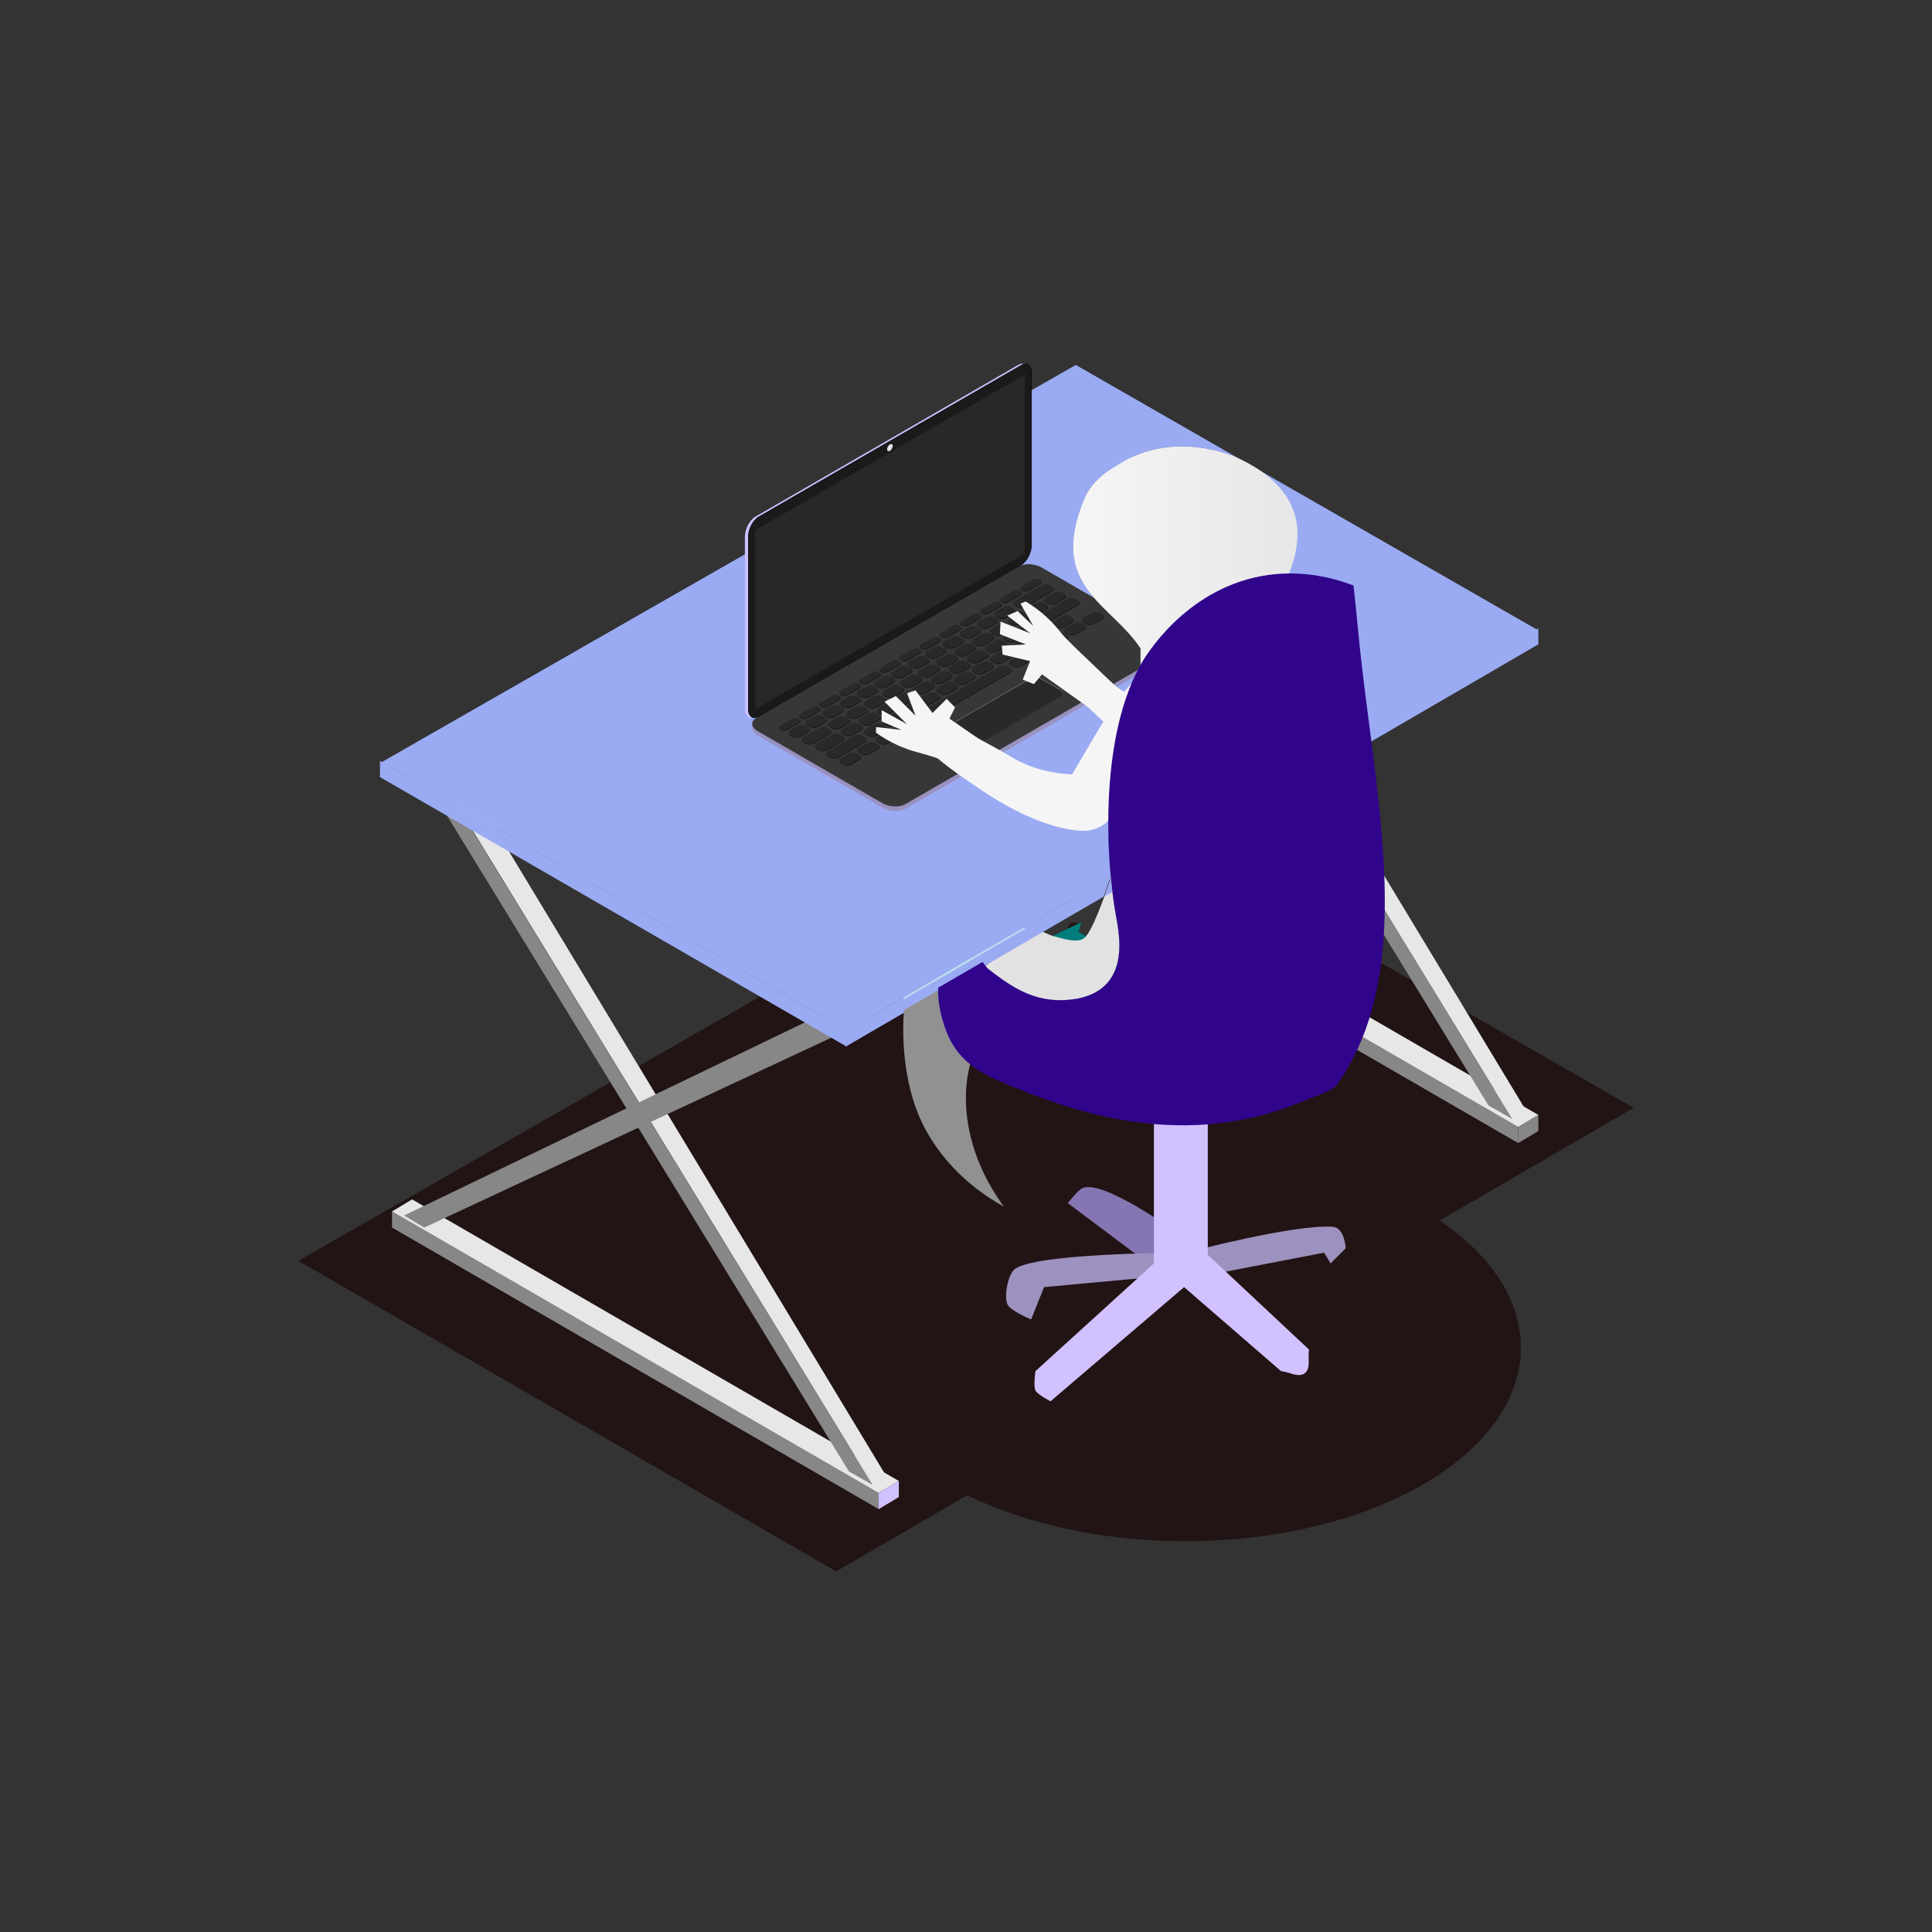 <?xml version="1.0" encoding="iso-8859-1"?>
<!-- Generator: Adobe Illustrator 22.0.0, SVG Export Plug-In . SVG Version: 6.00 Build 0)  -->
<svg version="1.1" id="Capa_1" xmlns="http://www.w3.org/2000/svg" xmlns:xlink="http://www.w3.org/1999/xlink" x="0px" y="0px"
	 viewBox="0 0 900 900" style="enable-background:new 0 0 900 900;" xml:space="preserve">
<rect x="0" y="0" width="900" height="900" fill="#333333" stroke="none"/>
<path style="opacity:0.61;fill:#170000;" d="M662.772,691.595c-57.947,33.463-150.283,35.073-212.213,4.947l-61.033,35.488
	L139,587.331l373.634-213.814L761,516.056l-90.349,52.528C723.555,604.342,720.999,657.988,662.772,691.595z"/>
<g id="soporte_5_">
	<g>
		<polygon style="fill:#878787;" points="480.537,393.842 480.537,401.337 707.253,532.495 707.253,525 		"/>
		<polygon style="fill:#E7E7E7;" points="489.905,388.221 480.537,393.842 707.253,525 716.621,519.379 		"/>
		<polygon style="fill:#878787;" points="707.253,532.495 716.621,526.874 716.621,519.379 707.253,525 		"/>
	</g>
	<polygon style="fill:#E7E7E7;" points="704.442,521.253 711,517.505 509.579,183.989 498.337,183.989 	"/>
	<polygon style="fill:#CEA5A5;" points="488.968,397.589 495.526,393.842 695.74,297.797 703.655,302.37 	"/>
	<polygon style="fill:#878787;" points="487.095,178.368 498.979,185.391 704.442,521.253 693.389,514.964 	"/>
	<polygon style="fill:#5D3990;" points="488.968,397.589 495.526,401.337 704.442,303.905 695.074,298.284 	"/>
</g>
<g id="soporte_4_">
	<g>
		<polygon style="fill:#878787;" points="182.621,564.347 182.621,571.842 409.337,703 409.337,695.505 		"/>
		<polygon style="fill:#E7E7E7;" points="191.989,558.726 182.621,564.347 409.337,695.505 418.705,689.884 		"/>
		<polygon style="fill:#D1C1FF;" points="409.337,703 418.705,697.379 418.705,689.884 409.337,695.505 		"/>
	</g>
	<polygon style="fill:#E7E7E7;" points="406.526,691.758 413.084,688.01 211.663,354.495 200.421,354.495 	"/>
	<polygon style="fill:#CEA5A5;" points="191.053,568.095 197.611,564.347 397.825,468.302 405.739,472.875 	"/>
	<polygon style="fill:#878787;" points="189.179,348.874 201.064,355.896 406.526,691.758 395.474,685.469 	"/>
	<polygon style="fill:#878787;" points="188.242,566.221 197.611,571.842 406.526,474.411 394.347,466.916 	"/>
</g>
<g>
	<path style="fill:#8575B2;" d="M537.546,590.557l-40.141-30.106c0,0,4.713-6.116,7.025-7.025
		c12.851-5.051,66.233,37.131,66.233,37.131H537.546z"/>
	<path style="fill:#9D91BF;" d="M552.599,583.532c0,0-72.255,0-80.283,8.028c-2.888,2.888-4.636,12.31-3.011,16.057
		c1.302,3.001,11.039,7.025,11.039,7.025l6.021-15.053l65.23-6.021L552.599,583.532z"/>
	<path style="fill:#9D91BF;" d="M626.861,581.525l-7.025,7.025l-3.011-5.018l-57.201,11.039l-7.025-11.039
		c0,0,50.436-13.409,68.24-12.042C626.483,571.922,626.861,581.525,626.861,581.525z"/>
	<path style="fill:#D1C1FF;" d="M537.546,512.281v76.269l-55.194,50.177c0,0-1.033,7.024,0,9.032
		c0.988,1.919,7.025,5.018,7.025,5.018l62.219-53.187l45.159,39.138c3.68,0.334,8.098,3.24,11.039,1.004
		c2.977-2.264,1.338-7.359,2.007-11.039l-47.166-44.156V506.26L537.546,512.281z"/>
</g>
<g>
	<path style="fill:#353535;" d="M527.29,400.878c-0.552,7.025-1.485,13.939-2.991,19.81c-2.198,8.55-5.61,14.923-10.838,16.328
		c-1.987,0.542-4.486,0.432-7.687-1.074c-1.044-0.492-2.158-1.124-3.352-1.937l1.365-3.924c-0.301,0.01-0.632-0.02-0.963-0.07
		c-2.047-0.291-4.446-1.284-5.519,2.619c-1.586,0.763-3.221,1.555-4.917,2.378c-0.682,0.331-1.355,0.662-2.017,0.983
		c-6.192-1.736-13.698-4.044-21.446-5.449c4.255-12.966,12.093-27.316,25.47-40.693c3.221-3.221,9.032-5.018,17.06,1.004
		c1.746,1.305,3.322,2.459,4.747,3.462C521.921,398.329,525.243,400.076,527.29,400.878z"/>
</g>
<g>
	<path style="fill:#0F0F0F;" d="M497.305,432.63c-0.331,1.164-0.532,2.78-0.572,4.988c-1.897-0.401-4.034-0.973-6.362-1.626
		c0.662-0.321,1.335-0.652,2.017-0.983C494.083,434.186,495.719,433.393,497.305,432.63z"/>
</g>
<path style="fill:#007D7D;" d="M579.695,488.196c-18.224,19.077-48.762,13.297-71.251,9.032
	c-24.025-4.546-62.751-17.923-62.219-33.117c0.221-6.443,14.872-13.849,44.146-28.119c0.662-0.321,1.335-0.652,2.017-0.983
	c1.696-0.823,3.332-1.616,4.917-2.378c1.927-0.923,3.763-1.796,5.519-2.619c0.331,0.05,0.662,0.08,0.963,0.07l-1.365,3.924
	c1.194,0.813,2.308,1.445,3.352,1.937c3.201,1.505,5.7,1.616,7.687,1.074c5.228-1.405,8.64-7.777,10.838-16.328
	c12.253-4.707,17.05-4.937,21.275-4.747c5.168,0.231,32.364,1.465,43.152,22.078C597.538,454.848,591.055,476.304,579.695,488.196z"
	/>
<path style="fill:#E2E2E2;" d="M515.82,457.93c-6.74,7.58-17.89,7.89-20.97,7.98c-15.55,0.44-26.26-8.33-34.6-14.59
	c-0.25-0.19-0.72-0.81-1.2-1.46L483,433c1.73,0.49,5.8,2.55,7.37,2.99c0.01,0,0.01,0,0.01,0c2.32,0.65,4.46,1.22,6.35,1.63
	c4.54,0.98,7.08,0.58,8.66-0.9c0.2-0.19,0.4-0.41,0.62-0.67c2.45-3.03,5.68-10.89,8.4-18.32c1.06-2.89,2.04-5.72,2.87-8.17
	c0.07-0.22,0.14-0.43,0.21-0.64c0.02,0.16,0.03,0.33,0.05,0.49c0.2,2.11,0.43,4.15,0.67,6.11c0.51,4.23,1.1,8.11,1.72,11.55
	c0.18,0.99,0.4,2.18,0.63,3.55v0.01C521.75,437.98,522.86,450.02,515.82,457.93z"/>
<path d="M534.034,305.282"/>
<g id="superficie_2_">
	<g>
		<polygon style="fill:#9AABF3;" points="394.35,480.03 394.35,487.53 177,361.99 177,354.49 177.87,354.99 		"/>
		<path style="fill:#9AABF3;" d="M516.93,409.56c-0.83,2.45-1.81,5.28-2.87,8.17l-28.99,16.85l-26.76,15.56l-20.61,11.98
			l-17.96,10.44L394,487.53v-6.5l26.55-15.44l18.28-10.62l14.21-8.26l24.41-14.2L516.93,409.56z"/>
		<path style="fill:#9AABF3;" d="M716.62,292.66v7.5l-77.77,45.22L601.65,367l-83.44,48.52l-3.8,2.21c1.06-2.89,2.04-5.72,2.87-8.17
			l-39.48,22.95l-24.41,14.2l-14.21,8.26l-18.28,10.62l-26.55,15.44v-1l26.74-15.55l18.45-10.73l12.91-7.5l24.16-14.04l40.84-23.75
			l0.24-0.14l9.02-5.25l0.48-0.27l2.17-1.27l1.78-1.03l69.37-40.33l37.44-21.77l77.8-45.24L716.62,292.66z"/>
		<path style="fill:#9AABF3;" d="M577.13,213.61c-0.52-0.25-0.98-0.45-1.37-0.63c-1.33-0.61-29.01-12.6-53.96,2.97
			c-3.14,1.95-12.66,6.5-16.91,16.95c-16.52,40.54,12.36,47.93,26.42,69.16l-0.01,7.69c-15.47,27.84-16.59,69.33-13.85,98.71
			l-40.84,23.75l-24.16,14.04l-12.91,7.5l-18.45,10.73l-26.74,15.55L177.87,354.99L501.15,170L577.13,213.61z"/>
		<path style="fill:#9AABF3;" d="M716.62,293.66l-78.55,45.67l-37.41,21.75l-69.52,40.42l-0.55,0.32l-1.47,0.85l-1.95,1.14
			l-9.63,5.6l-0.26,0.15l-39.48,22.95l-24.41,14.2l-14.21,8.26l-18.28,10.62l-26.55,15.44L177,355.49l0.87-0.5l216.48,125.04
			l26.74-15.55l18.45-10.73l12.91-7.5l24.16-14.04l40.84-23.75c-2.74-29.38-1.62-70.87,13.85-98.71l0.01-7.69
			c-14.06-21.23-42.94-28.62-26.42-69.16c4.25-10.45,13.77-15,16.91-16.95c24.95-15.57,52.63-3.58,53.96-2.97
			c0.39,0.18,0.85,0.38,1.37,0.63l10.66,6.11l127.96,73.44L716.62,293.66z"/>
	</g>
</g>
<g id="bottom_2_">
	<g>
		<line style="fill:none;" x1="350.54" y1="339.626" x2="350.515" y2="339.211"/>
		<path style="fill:#9991BF;" d="M545.868,302.631l-0.007,1.133l-0.741,0.988l-2.222,0.988v-1.077l-121.198,69.975
			c-2.694,1.553-7.44,1.358-10.548-0.437l-58.19-33.598c-0.659-0.38-1.193-0.802-1.6-1.247c-0.294-0.321-0.521-0.652-0.681-0.988
			c0.094-0.249,0.232-0.489,0.412-0.719c0.296-0.38,0.706-0.731,1.235-1.037l122.36-70.644c2.691-1.553,7.437-1.358,10.546,0.437
			l58.193,33.598c0.556,0.321,1.022,0.672,1.398,1.04c0.393,0.383,0.689,0.785,0.884,1.195
			C545.772,302.369,545.824,302.5,545.868,302.631z"/>
		<path style="fill:#9991BF;" d="M544.182,306.093l-122.358,70.644c-2.694,1.553-7.44,1.358-10.548-0.437l-58.19-33.598
			c-1.425-0.822-2.269-1.844-2.504-2.859c-0.017-0.072-0.032-0.143-0.042-0.217l-0.025-0.415l-0.114-1.81
			c0.032,0.323,0.123,0.647,0.279,0.968c0.16,0.336,0.388,0.667,0.681,0.988c0.407,0.444,0.941,0.867,1.6,1.247l58.19,33.598
			c3.109,1.795,7.854,1.99,10.548,0.437l121.198-69.975v1.077l2.222-0.988l0.741-0.988l0.007-1.133
			C546.278,303.907,545.735,305.196,544.182,306.093z"/>
		<path style="fill:none;" d="M350.582,339.843c-0.017-0.072-0.032-0.143-0.042-0.217"/>
		<path style="fill:#9991BF;" d="M351.787,338.085l-0.425,1.272c-0.294-0.321-0.521-0.652-0.681-0.988
			c-0.156-0.321-0.247-0.644-0.279-0.968c0-0.005-0.002-0.012-0.002-0.02l-0.007-0.146c-0.002-0.01-0.002-0.02-0.002-0.027
			l0.704,0.442L351.787,338.085z"/>
		<polygon style="fill:#9991BF;" points="545.876,301.174 545.876,301.379 545.861,303.764 545.861,304.258 545.12,304.752 
			542.898,305.74 542.898,300.801 544.824,301.043 545.868,301.174 		"/>
	</g>
	<path style="fill:#373737;" d="M545.876,301.312v0.067c-0.002,0.291-0.059,0.58-0.168,0.859c-0.254,0.659-0.802,1.267-1.649,1.756
		l-1.16,0.669l-121.198,69.975c-2.694,1.553-7.44,1.358-10.548-0.437l-58.19-33.598c-0.659-0.38-1.193-0.802-1.6-1.247
		c-0.294-0.321-0.521-0.652-0.681-0.988c-0.156-0.321-0.247-0.644-0.279-0.968c0-0.005-0.002-0.012-0.002-0.02l-0.007-0.146
		c-0.002-0.01-0.002-0.02-0.002-0.027c-0.022-1.01,0.575-1.978,1.815-2.694l122.36-70.644c2.691-1.553,7.437-1.358,10.546,0.437
		l58.193,33.598c1.62,0.936,2.486,2.123,2.565,3.269C545.873,301.221,545.876,301.268,545.876,301.312z"/>
	<path style="fill:#898888;" d="M460.312,343.796l33.96-19.607c1.305-0.753,1.139-2.081-0.367-2.951l-8.787-5.073
		c-1.506-0.87-3.806-0.965-5.111-0.212l-33.96,19.607c-1.305,0.753-1.139,2.081,0.367,2.951l8.787,5.073
		C456.708,344.454,459.008,344.549,460.312,343.796z"/>
	<path style="fill:#292929;" d="M460.312,344.043l33.96-19.607c1.305-0.753,1.139-2.081-0.367-2.951l-8.787-5.073
		c-1.506-0.87-3.806-0.965-5.111-0.212l-33.96,19.607c-1.305,0.753-1.139,2.081,0.367,2.951l8.787,5.073
		C456.708,344.701,459.008,344.796,460.312,344.043z"/>
	<g id="teclado_5_">
		<g>
			<path style="fill:#0E0E0E;" d="M372.333,336.799l-5.842,3.373c-0.74,0.427-2.046,0.373-2.901-0.12l0,0
				c-0.855-0.494-0.949-1.247-0.208-1.675l5.842-3.373c0.74-0.427,2.046-0.373,2.901,0.12l0,0
				C372.979,335.618,373.073,336.372,372.333,336.799z"/>
			<path style="fill:#0E0E0E;" d="M381.72,331.379l-5.842,3.373c-0.74,0.427-2.046,0.373-2.901-0.12l0,0
				c-0.855-0.494-0.949-1.247-0.208-1.675l5.842-3.373c0.74-0.427,2.046-0.373,2.901,0.12l0,0
				C382.367,330.198,382.461,330.952,381.72,331.379z"/>
			<path style="fill:#0E0E0E;" d="M391.108,325.959l-5.842,3.373c-0.74,0.427-2.046,0.373-2.901-0.12l0,0
				c-0.855-0.494-0.949-1.247-0.208-1.675l5.842-3.373c0.74-0.427,2.046-0.373,2.901,0.12l0,0
				C391.755,324.778,391.849,325.532,391.108,325.959z"/>
			<path style="fill:#0E0E0E;" d="M400.496,320.539l-5.842,3.373c-0.74,0.427-2.046,0.373-2.901-0.12l0,0
				c-0.855-0.494-0.949-1.247-0.208-1.675l5.842-3.373c0.74-0.427,2.046-0.373,2.901,0.12l0,0
				C401.143,319.358,401.236,320.111,400.496,320.539z"/>
			<path style="fill:#0E0E0E;" d="M409.884,315.119l-5.842,3.373c-0.74,0.427-2.046,0.373-2.901-0.12l0,0
				c-0.855-0.494-0.949-1.247-0.208-1.675l5.842-3.373c0.74-0.427,2.046-0.373,2.901,0.12l0,0
				C410.53,313.938,410.624,314.691,409.884,315.119z"/>
			<path style="fill:#0E0E0E;" d="M419.116,309.788l-5.842,3.373c-0.74,0.427-2.046,0.373-2.901-0.12l0,0
				c-0.855-0.494-0.949-1.247-0.208-1.675l5.842-3.373c0.74-0.427,2.046-0.373,2.901,0.12l0,0
				C419.763,308.607,419.857,309.361,419.116,309.788z"/>
			<path style="fill:#0E0E0E;" d="M428.504,304.368l-5.842,3.373c-0.74,0.427-2.046,0.373-2.901-0.12l0,0
				c-0.855-0.494-0.949-1.247-0.208-1.675l5.842-3.373c0.74-0.427,2.046-0.373,2.901,0.12l0,0
				C429.151,303.187,429.245,303.941,428.504,304.368z"/>
			<path style="fill:#0E0E0E;" d="M437.892,298.948l-5.842,3.373c-0.74,0.427-2.046,0.373-2.901-0.12l0,0
				c-0.855-0.494-0.949-1.247-0.208-1.675l5.842-3.373c0.74-0.427,2.046-0.373,2.901,0.12l0,0
				C438.539,297.767,438.632,298.521,437.892,298.948z"/>
			<path style="fill:#0E0E0E;" d="M447.28,293.528l-5.842,3.373c-0.74,0.428-2.046,0.373-2.901-0.12l0,0
				c-0.855-0.494-0.949-1.247-0.208-1.675l5.842-3.373c0.74-0.427,2.046-0.373,2.901,0.12l0,0
				C447.926,292.347,448.02,293.101,447.28,293.528z"/>
			<path style="fill:#0E0E0E;" d="M456.667,288.108l-5.842,3.373c-0.74,0.427-2.046,0.373-2.901-0.12l0,0
				c-0.855-0.494-0.949-1.247-0.208-1.675l5.842-3.373c0.74-0.427,2.046-0.373,2.901,0.12l0,0
				C457.314,286.927,457.408,287.681,456.667,288.108z"/>
			<path style="fill:#0E0E0E;" d="M466.055,282.688l-5.842,3.373c-0.74,0.427-2.046,0.373-2.901-0.12l0,0
				c-0.855-0.494-0.949-1.247-0.208-1.675l5.842-3.373c0.74-0.427,2.046-0.373,2.901,0.12l0,0
				C466.702,281.507,466.796,282.261,466.055,282.688z"/>
			<path style="fill:#0E0E0E;" d="M475.443,277.268l-5.842,3.373c-0.74,0.427-2.046,0.373-2.901-0.12l0,0
				c-0.855-0.494-0.949-1.247-0.208-1.675l5.842-3.373c0.74-0.427,2.046-0.373,2.901,0.12l0,0
				C476.09,276.087,476.183,276.841,475.443,277.268z"/>
			<path style="fill:#0E0E0E;" d="M484.831,271.848l-5.842,3.373c-0.74,0.427-2.046,0.373-2.901-0.12l0,0
				c-0.855-0.494-0.949-1.247-0.208-1.675l5.842-3.373c0.74-0.427,2.046-0.373,2.901,0.12l0,0
				C485.478,270.667,485.571,271.421,484.831,271.848z"/>
		</g>
		<g>
			<path style="fill:#0E0E0E;" d="M376.447,341.181l-3.633,2.097c-1,0.577-2.762,0.504-3.916-0.162l-0.557-0.322
				c-1.154-0.666-1.281-1.684-0.281-2.261l3.633-2.097c1-0.577,2.762-0.504,3.916,0.162l0.557,0.322
				C377.32,339.587,377.447,340.604,376.447,341.181z"/>
			<path style="fill:#0E0E0E;" d="M384.441,336.566l-3.633,2.097c-1,0.577-2.762,0.504-3.916-0.162l-0.557-0.322
				c-1.154-0.666-1.281-1.684-0.281-2.261l3.633-2.097c1-0.577,2.762-0.504,3.916,0.162l0.557,0.322
				C385.315,334.971,385.441,335.988,384.441,336.566z"/>
			<path style="fill:#0E0E0E;" d="M392.436,331.95l-3.633,2.097c-1,0.577-2.762,0.504-3.916-0.162l-0.557-0.322
				c-1.154-0.666-1.281-1.684-0.281-2.261l3.633-2.097c1-0.577,2.762-0.504,3.916,0.162l0.557,0.322
				C393.309,330.355,393.436,331.373,392.436,331.95z"/>
			<path style="fill:#0E0E0E;" d="M400.43,327.334l-3.633,2.097c-1,0.577-2.762,0.504-3.916-0.162l-0.557-0.322
				c-1.154-0.666-1.281-1.684-0.281-2.261l3.633-2.097c1-0.577,2.762-0.504,3.916,0.162l0.557,0.322
				C401.304,325.74,401.43,326.757,400.43,327.334z"/>
			<path style="fill:#0E0E0E;" d="M408.425,322.719l-3.633,2.097c-1,0.577-2.762,0.504-3.916-0.162l-0.557-0.322
				c-1.154-0.666-1.281-1.684-0.281-2.261l3.633-2.097c1-0.577,2.762-0.504,3.916,0.162l0.557,0.322
				C409.298,321.124,409.425,322.141,408.425,322.719z"/>
			<path style="fill:#0E0E0E;" d="M416.287,318.179l-3.633,2.097c-1,0.577-2.762,0.504-3.916-0.162l-0.557-0.322
				c-1.154-0.666-1.281-1.684-0.281-2.261l3.633-2.097c1-0.577,2.762-0.504,3.916,0.162l0.557,0.322
				C417.161,316.585,417.287,317.602,416.287,318.179z"/>
			<path style="fill:#0E0E0E;" d="M424.282,313.564l-3.633,2.097c-1,0.577-2.762,0.504-3.916-0.162l-0.557-0.322
				c-1.154-0.666-1.281-1.684-0.281-2.261l3.633-2.097c1-0.577,2.762-0.504,3.916,0.162l0.557,0.322
				C425.155,311.969,425.282,312.986,424.282,313.564z"/>
			<path style="fill:#0E0E0E;" d="M432.276,308.948l-3.633,2.097c-1,0.577-2.762,0.504-3.916-0.162l-0.557-0.322
				c-1.154-0.666-1.281-1.684-0.281-2.261l3.633-2.097c1-0.577,2.762-0.504,3.916,0.162l0.557,0.322
				C433.15,307.353,433.276,308.371,432.276,308.948z"/>
			<path style="fill:#0E0E0E;" d="M440.271,304.332l-3.633,2.097c-1,0.577-2.762,0.504-3.916-0.162l-0.557-0.322
				c-1.154-0.666-1.281-1.684-0.281-2.261l3.633-2.097c1-0.577,2.762-0.504,3.916,0.162l0.557,0.322
				C441.144,302.738,441.271,303.755,440.271,304.332z"/>
			<path style="fill:#0E0E0E;" d="M448.266,299.717l-3.633,2.097c-1,0.577-2.762,0.504-3.916-0.162l-0.557-0.322
				c-1.154-0.666-1.281-1.684-0.281-2.261l3.633-2.097c1-0.577,2.762-0.504,3.916,0.162l0.557,0.322
				C449.139,298.122,449.265,299.14,448.266,299.717z"/>
			<path style="fill:#0E0E0E;" d="M456.26,295.101l-3.633,2.097c-1,0.577-2.762,0.504-3.916-0.162l-0.557-0.322
				c-1.154-0.666-1.281-1.684-0.281-2.261l3.633-2.097c1-0.577,2.762-0.504,3.916,0.162l0.557,0.322
				C457.133,293.506,457.26,294.524,456.26,295.101z"/>
			<path style="fill:#0E0E0E;" d="M464.255,290.485l-3.633,2.097c-1,0.577-2.762,0.504-3.916-0.162l-0.557-0.322
				c-1.154-0.666-1.281-1.684-0.281-2.261l3.633-2.097c1-0.577,2.762-0.504,3.916,0.162l0.557,0.322
				C465.128,288.891,465.254,289.908,464.255,290.485z"/>
			<path style="fill:#0E0E0E;" d="M472.249,285.87l-3.633,2.097c-1,0.577-2.762,0.504-3.916-0.162l-0.557-0.322
				c-1.154-0.666-1.281-1.684-0.281-2.261l3.633-2.097c1-0.577,2.762-0.504,3.916,0.162l0.557,0.322
				C473.122,284.275,473.249,285.293,472.249,285.87z"/>
		</g>
		<path style="fill:#0E0E0E;" d="M490.212,275.499l-12.65,7.303c-1,0.577-2.762,0.504-3.916-0.162l-0.557-0.322
			c-1.154-0.666-1.281-1.684-0.281-2.261l12.65-7.303c1-0.577,2.762-0.504,3.916,0.162l0.557,0.322
			C491.085,273.904,491.211,274.922,490.212,275.499z"/>
		<g>
			<path style="fill:#0E0E0E;" d="M395.292,337.058l-4.009,2.315c-1,0.577-2.762,0.504-3.916-0.162l-0.557-0.322
				c-1.154-0.666-1.281-1.684-0.281-2.261l4.009-2.315c1-0.577,2.762-0.504,3.916,0.162l0.557,0.322
				C396.166,335.464,396.292,336.481,395.292,337.058z"/>
			<path style="fill:#0E0E0E;" d="M403.702,332.203l-4.009,2.315c-1,0.577-2.762,0.504-3.916-0.162l-0.557-0.322
				c-1.154-0.666-1.281-1.684-0.281-2.261l4.009-2.315c1-0.577,2.762-0.504,3.916,0.162l0.557,0.322
				C404.575,330.609,404.701,331.626,403.702,332.203z"/>
			<path style="fill:#0E0E0E;" d="M412.111,327.348l-4.009,2.315c-1,0.577-2.762,0.504-3.916-0.162l-0.557-0.322
				c-1.154-0.666-1.281-1.684-0.281-2.261l4.009-2.315c1-0.577,2.762-0.504,3.916,0.162l0.557,0.322
				C412.984,325.753,413.111,326.771,412.111,327.348z"/>
			<path style="fill:#0E0E0E;" d="M420.52,322.493l-4.009,2.315c-1,0.577-2.762,0.504-3.916-0.162l-0.557-0.322
				c-1.154-0.666-1.281-1.684-0.281-2.261l4.009-2.315c1-0.577,2.762-0.504,3.916,0.162l0.557,0.322
				C421.393,320.898,421.52,321.916,420.52,322.493z"/>
			<path style="fill:#0E0E0E;" d="M428.929,317.638l-4.009,2.315c-1,0.577-2.762,0.504-3.916-0.162l-0.557-0.322
				c-1.154-0.666-1.281-1.684-0.281-2.261l4.009-2.315c1-0.577,2.762-0.504,3.916,0.162l0.557,0.322
				C429.802,316.043,429.929,317.061,428.929,317.638z"/>
			<path style="fill:#0E0E0E;" d="M437.199,312.863l-4.009,2.315c-1,0.577-2.762,0.504-3.916-0.162l-0.557-0.322
				c-1.154-0.666-1.281-1.684-0.281-2.261l4.009-2.315c1-0.577,2.762-0.504,3.916,0.162l0.557,0.322
				C438.073,311.269,438.199,312.286,437.199,312.863z"/>
			<path style="fill:#0E0E0E;" d="M445.609,308.008l-4.009,2.315c-1,0.577-2.762,0.504-3.916-0.162l-0.557-0.322
				c-1.154-0.666-1.281-1.684-0.281-2.261l4.009-2.315c1-0.577,2.762-0.504,3.916,0.162l0.557,0.322
				C446.482,306.414,446.608,307.431,445.609,308.008z"/>
			<path style="fill:#0E0E0E;" d="M454.018,303.153l-4.009,2.315c-1,0.577-2.762,0.504-3.916-0.162l-0.557-0.322
				c-1.154-0.666-1.281-1.684-0.281-2.261l4.009-2.315c1-0.577,2.762-0.504,3.916,0.162l0.557,0.322
				C454.891,301.558,455.018,302.576,454.018,303.153z"/>
			<path style="fill:#0E0E0E;" d="M462.427,298.298l-4.009,2.315c-1,0.577-2.762,0.504-3.916-0.162l-0.557-0.322
				c-1.154-0.666-1.281-1.684-0.281-2.261l4.009-2.315c1-0.577,2.762-0.504,3.916,0.162l0.557,0.322
				C463.3,296.703,463.427,297.721,462.427,298.298z"/>
			<path style="fill:#0E0E0E;" d="M470.836,293.443l-4.009,2.315c-1,0.577-2.762,0.504-3.916-0.162l-0.557-0.322
				c-1.154-0.666-1.281-1.684-0.281-2.261l4.009-2.315c1-0.577,2.762-0.504,3.916,0.162l0.557,0.322
				C471.709,291.848,471.836,292.866,470.836,293.443z"/>
			<path style="fill:#0E0E0E;" d="M479.245,288.588l-4.009,2.315c-1,0.577-2.762,0.504-3.916-0.162l-0.557-0.322
				c-1.154-0.666-1.281-1.684-0.281-2.261l4.009-2.315c1-0.577,2.762-0.504,3.916,0.162l0.557,0.322
				C480.119,286.993,480.245,288.011,479.245,288.588z"/>
		</g>
		<g>
			<path style="fill:#0E0E0E;" d="M401.176,340.208l-4.009,2.315c-1,0.577-2.762,0.504-3.916-0.162l-0.557-0.322
				c-1.154-0.666-1.281-1.684-0.281-2.261l4.009-2.315c1-0.577,2.762-0.504,3.916,0.162l0.557,0.322
				C402.049,338.613,402.175,339.631,401.176,340.208z"/>
			<path style="fill:#0E0E0E;" d="M409.585,335.353l-4.009,2.315c-1,0.577-2.762,0.504-3.916-0.162l-0.557-0.322
				c-1.154-0.666-1.281-1.684-0.281-2.261l4.009-2.315c1-0.577,2.762-0.504,3.916,0.162l0.557,0.322
				C410.458,333.758,410.584,334.776,409.585,335.353z"/>
			<path style="fill:#0E0E0E;" d="M417.994,330.498l-4.009,2.315c-1,0.577-2.762,0.504-3.916-0.162l-0.557-0.322
				c-1.154-0.666-1.281-1.684-0.281-2.261l4.009-2.315c1-0.577,2.762-0.504,3.916,0.162l0.557,0.322
				C418.867,328.903,418.994,329.921,417.994,330.498z"/>
			<path style="fill:#0E0E0E;" d="M426.403,325.643l-4.009,2.315c-1,0.577-2.762,0.504-3.916-0.162l-0.557-0.322
				c-1.154-0.666-1.281-1.684-0.281-2.261l4.009-2.315c1-0.577,2.762-0.504,3.916,0.162l0.557,0.322
				C427.276,324.048,427.403,325.066,426.403,325.643z"/>
			<path style="fill:#0E0E0E;" d="M434.812,320.788l-4.009,2.315c-1,0.577-2.762,0.504-3.916-0.162l-0.557-0.322
				c-1.154-0.666-1.281-1.684-0.281-2.261l4.009-2.315c1-0.577,2.762-0.504,3.916,0.162l0.557,0.322
				C435.686,319.193,435.812,320.211,434.812,320.788z"/>
			<path style="fill:#0E0E0E;" d="M443.083,316.013l-4.009,2.315c-1,0.577-2.762,0.504-3.916-0.162l-0.557-0.322
				c-1.154-0.666-1.281-1.684-0.281-2.261l4.009-2.315c1-0.577,2.762-0.504,3.916,0.162l0.557,0.322
				C443.956,314.418,444.082,315.436,443.083,316.013z"/>
			<path style="fill:#0E0E0E;" d="M451.492,311.158l-4.009,2.315c-1,0.577-2.762,0.504-3.916-0.162l-0.557-0.322
				c-1.154-0.666-1.281-1.684-0.281-2.261l4.009-2.315c1-0.577,2.762-0.504,3.916,0.162l0.557,0.322
				C452.365,309.563,452.491,310.581,451.492,311.158z"/>
			<path style="fill:#0E0E0E;" d="M459.901,306.303l-4.009,2.315c-1,0.577-2.762,0.504-3.916-0.162l-0.557-0.322
				c-1.154-0.666-1.281-1.684-0.281-2.261l4.009-2.315c1-0.577,2.762-0.504,3.916,0.162l0.557,0.322
				C460.774,304.708,460.901,305.726,459.901,306.303z"/>
			<path style="fill:#0E0E0E;" d="M468.31,301.448l-4.009,2.315c-1,0.577-2.762,0.504-3.916-0.162l-0.557-0.322
				c-1.154-0.666-1.281-1.684-0.281-2.261l4.009-2.315c1-0.577,2.762-0.504,3.916,0.162l0.557,0.322
				C469.183,299.853,469.31,300.871,468.31,301.448z"/>
			<path style="fill:#0E0E0E;" d="M476.719,296.593l-4.009,2.315c-1,0.577-2.762,0.504-3.916-0.162l-0.557-0.322
				c-1.154-0.666-1.281-1.684-0.281-2.261l4.009-2.315c1-0.577,2.762-0.504,3.916,0.162l0.557,0.322
				C477.593,294.998,477.719,296.016,476.719,296.593z"/>
			<path style="fill:#0E0E0E;" d="M484.915,291.861l-4.009,2.315c-1,0.577-2.762,0.504-3.916-0.162l-0.557-0.322
				c-1.154-0.666-1.281-1.684-0.281-2.261l4.009-2.315c1-0.577,2.762-0.504,3.916,0.162l0.557,0.322
				C485.788,290.266,485.914,291.284,484.915,291.861z"/>
		</g>
		<path style="fill:#0E0E0E;" d="M487.516,283.813l-4.009,2.315c-1,0.577-2.762,0.504-3.916-0.162l-0.557-0.322
			c-1.154-0.666-1.281-1.684-0.281-2.261l4.009-2.315c1-0.577,2.762-0.504,3.916,0.162l0.557,0.322
			C488.389,282.219,488.515,283.236,487.516,283.813z"/>
		<path style="fill:#0E0E0E;" d="M495.925,278.958l-4.009,2.315c-1,0.577-2.762,0.504-3.916-0.162l-0.557-0.322
			c-1.154-0.666-1.281-1.684-0.281-2.261l4.009-2.315c1-0.577,2.762-0.504,3.916,0.162l0.557,0.322
			C496.798,277.363,496.924,278.381,495.925,278.958z"/>
		<path style="fill:#0E0E0E;" d="M502.161,281.904l-12.65,7.303c-1,0.577-2.762,0.504-3.916-0.162l-0.557-0.322
			c-1.154-0.666-1.281-1.684-0.281-2.261l12.65-7.303c1-0.577,2.762-0.504,3.916,0.162l0.557,0.322
			C503.034,280.309,503.16,281.327,502.161,281.904z"/>
		<path style="fill:#0E0E0E;" d="M403.049,345.673l-12.65,7.303c-1,0.577-2.762,0.504-3.916-0.162l-0.557-0.322
			c-1.154-0.666-1.281-1.684-0.281-2.261l12.65-7.303c1-0.577,2.762-0.504,3.916,0.162l0.557,0.322
			C403.922,344.078,404.049,345.095,403.049,345.673z"/>
		<path style="fill:#0E0E0E;" d="M411.977,340.518l-4.009,2.315c-1,0.577-2.762,0.504-3.916-0.162l-0.557-0.322
			c-1.154-0.666-1.281-1.684-0.281-2.261l4.009-2.315c1-0.577,2.762-0.504,3.916,0.162l0.557,0.322
			C412.85,338.923,412.977,339.941,411.977,340.518z"/>
		<path style="fill:#0E0E0E;" d="M420.386,335.663l-4.009,2.315c-1,0.577-2.762,0.504-3.916-0.162l-0.557-0.322
			c-1.154-0.666-1.281-1.684-0.281-2.261l4.009-2.315c1-0.577,2.762-0.504,3.916,0.162l0.557,0.322
			C421.259,334.068,421.386,335.086,420.386,335.663z"/>
		<path style="fill:#0E0E0E;" d="M428.795,330.808l-4.009,2.315c-1,0.577-2.762,0.504-3.916-0.162l-0.557-0.322
			c-1.154-0.666-1.281-1.684-0.281-2.261l4.009-2.315c1-0.577,2.762-0.504,3.916,0.162l0.557,0.322
			C429.669,329.213,429.795,330.231,428.795,330.808z"/>
		<path style="fill:#0E0E0E;" d="M437.205,325.953l-4.009,2.315c-1,0.577-2.762,0.504-3.916-0.162l-0.557-0.322
			c-1.154-0.666-1.281-1.684-0.281-2.261l4.009-2.315c1-0.577,2.762-0.504,3.916,0.162l0.557,0.322
			C438.078,324.358,438.204,325.376,437.205,325.953z"/>
		<path style="fill:#0E0E0E;" d="M445.614,321.098l-4.009,2.315c-1,0.577-2.762,0.504-3.916-0.162l-0.557-0.322
			c-1.154-0.666-1.281-1.684-0.281-2.261l4.009-2.315c1-0.577,2.762-0.504,3.916,0.162l0.557,0.322
			C446.487,319.503,446.613,320.521,445.614,321.098z"/>
		<path style="fill:#0E0E0E;" d="M453.884,316.323l-4.009,2.315c-1,0.577-2.762,0.504-3.916-0.162l-0.557-0.322
			c-1.154-0.666-1.281-1.684-0.281-2.261l4.009-2.315c1-0.577,2.762-0.504,3.916,0.162l0.557,0.322
			C454.757,314.728,454.884,315.746,453.884,316.323z"/>
		<path style="fill:#0E0E0E;" d="M462.293,311.468l-4.009,2.315c-1,0.577-2.762,0.504-3.916-0.162l-0.557-0.322
			c-1.154-0.666-1.281-1.684-0.281-2.261l4.009-2.315c1-0.577,2.762-0.504,3.916,0.162l0.557,0.322
			C463.166,309.873,463.293,310.891,462.293,311.468z"/>
		<path style="fill:#0E0E0E;" d="M470.702,306.613l-4.009,2.315c-1,0.577-2.762,0.504-3.916-0.162l-0.557-0.322
			c-1.154-0.666-1.281-1.684-0.281-2.261l4.009-2.315c1-0.577,2.762-0.504,3.916,0.162l0.557,0.322
			C471.576,305.018,471.702,306.036,470.702,306.613z"/>
		<path style="fill:#0E0E0E;" d="M479.112,301.758l-4.009,2.315c-1,0.577-2.762,0.504-3.916-0.162l-0.557-0.322
			c-1.154-0.666-1.281-1.684-0.281-2.261l4.009-2.315c1-0.577,2.762-0.504,3.916,0.162l0.557,0.322
			C479.985,300.163,480.111,301.181,479.112,301.758z"/>
		<path style="fill:#0E0E0E;" d="M487.521,296.903l-4.009,2.315c-1,0.577-2.762,0.504-3.916-0.162l-0.557-0.322
			c-1.154-0.666-1.281-1.684-0.281-2.261l4.009-2.315c1-0.577,2.762-0.504,3.916,0.162l0.557,0.322
			C488.394,295.308,488.52,296.326,487.521,296.903z"/>
		<path style="fill:#0E0E0E;" d="M499.496,289.989l-4.009,2.315c-1,0.577-2.762,0.504-3.916-0.162l-0.557-0.322
			c-1.154-0.666-1.281-1.684-0.281-2.261l4.009-2.315c1-0.577,2.762-0.504,3.916,0.162l0.557,0.322
			C500.369,288.394,500.495,289.412,499.496,289.989z"/>
		<path style="fill:#0E0E0E;" d="M505.165,293.262l-4.009,2.315c-1,0.577-2.762,0.504-3.916-0.162l-0.557-0.322
			c-1.154-0.666-1.281-1.684-0.281-2.261l4.009-2.315c1-0.577,2.762-0.504,3.916,0.162l0.557,0.322
			C506.038,291.668,506.165,292.685,505.165,293.262z"/>
		<path style="fill:#0E0E0E;" d="M496.825,298.077l-4.009,2.315c-1,0.577-2.762,0.504-3.916-0.162l-0.557-0.322
			c-1.154-0.666-1.281-1.684-0.281-2.261l4.009-2.315c1-0.577,2.762-0.504,3.916,0.162l0.557,0.322
			C497.698,296.483,497.825,297.5,496.825,298.077z"/>
		<path style="fill:#0E0E0E;" d="M513.505,288.447l-4.009,2.315c-1,0.577-2.762,0.504-3.916-0.162l-0.557-0.322
			c-1.154-0.666-1.281-1.684-0.281-2.261l4.009-2.315c1-0.577,2.762-0.504,3.916,0.162l0.557,0.322
			C514.378,286.853,514.504,287.87,513.505,288.447z"/>
		<path style="fill:#0E0E0E;" d="M488.058,303.139l-4.009,2.315c-1,0.577-2.762,0.504-3.916-0.162l-0.557-0.322
			c-1.154-0.666-1.281-1.684-0.281-2.261l4.009-2.315c1-0.577,2.762-0.504,3.916,0.162l0.557,0.322
			C488.931,301.544,489.058,302.562,488.058,303.139z"/>
		<path style="fill:#0E0E0E;" d="M479.687,308.183l-4.009,2.315c-1,0.577-2.762,0.504-3.916-0.162l-0.557-0.322
			c-1.154-0.666-1.281-1.684-0.281-2.261l4.009-2.315c1-0.577,2.762-0.504,3.916,0.162l0.557,0.322
			C480.56,306.588,480.687,307.606,479.687,308.183z"/>
		<path style="fill:#0E0E0E;" d="M470.487,313.495l-40.415,23.334c-1,0.577-2.762,0.504-3.916-0.162l-0.557-0.322
			c-1.154-0.666-1.281-1.684-0.281-2.261l40.415-23.334c1-0.577,2.762-0.504,3.916,0.162l0.557,0.322
			C471.36,311.9,471.487,312.918,470.487,313.495z"/>
		<path style="fill:#0E0E0E;" d="M400.508,353.897l-4.009,2.315c-1,0.577-2.762,0.504-3.916-0.162l-0.557-0.322
			c-1.154-0.666-1.281-1.684-0.281-2.261l4.009-2.315c1-0.577,2.762-0.504,3.916,0.162l0.557,0.322
			C401.381,352.302,401.508,353.32,400.508,353.897z"/>
		<path style="fill:#0E0E0E;" d="M408.917,349.042l-4.009,2.315c-1,0.577-2.762,0.504-3.916-0.162l-0.557-0.322
			c-1.154-0.666-1.281-1.684-0.281-2.261l4.009-2.315c1-0.577,2.762-0.504,3.916,0.162l0.557,0.322
			C409.791,347.447,409.917,348.465,408.917,349.042z"/>
		<path style="fill:#0E0E0E;" d="M417.327,344.187l-4.009,2.315c-1,0.577-2.762,0.504-3.916-0.162l-0.557-0.322
			c-1.154-0.666-1.281-1.684-0.281-2.261l4.009-2.315c1-0.577,2.762-0.504,3.916,0.162l0.557,0.322
			C418.2,342.592,418.326,343.61,417.327,344.187z"/>
		<path style="fill:#0E0E0E;" d="M425.736,339.332l-4.009,2.315c-1,0.577-2.762,0.504-3.916-0.162l-0.557-0.322
			c-1.154-0.666-1.281-1.684-0.281-2.261l4.009-2.315c1-0.577,2.762-0.504,3.916,0.162l0.557,0.322
			C426.609,337.737,426.736,338.755,425.736,339.332z"/>
		<path style="fill:#0E0E0E;" d="M386.579,342.089l-7.518,4.34c-1,0.577-2.762,0.504-3.916-0.162l-0.557-0.322
			c-1.154-0.666-1.281-1.684-0.281-2.261l7.518-4.34c1-0.577,2.762-0.504,3.916,0.162l0.557,0.322
			C387.452,340.495,387.578,341.512,386.579,342.089z"/>
		<path style="fill:#0E0E0E;" d="M392.676,345.115l-7.518,4.34c-1,0.577-2.762,0.504-3.916-0.162l-0.557-0.322
			c-1.154-0.666-1.281-1.684-0.281-2.261l7.518-4.34c1-0.577,2.762-0.504,3.916,0.162l0.557,0.322
			C393.549,343.521,393.675,344.538,392.676,345.115z"/>
	</g>
	<g id="teclado_4_">
		<g>
			<path style="fill:#292929;" d="M372.218,336.552l-5.842,3.373c-0.74,0.427-2.046,0.373-2.901-0.12l0,0
				c-0.855-0.494-0.949-1.247-0.208-1.675l5.842-3.373c0.74-0.427,2.046-0.373,2.901,0.12l0,0
				C372.865,335.371,372.958,336.125,372.218,336.552z"/>
			<path style="fill:#292929;" d="M381.606,331.132l-5.842,3.373c-0.74,0.427-2.046,0.373-2.901-0.12l0,0
				c-0.855-0.494-0.949-1.247-0.208-1.675l5.842-3.373c0.74-0.428,2.046-0.373,2.901,0.12l0,0
				C382.253,329.951,382.346,330.705,381.606,331.132z"/>
			<path style="fill:#292929;" d="M390.994,325.712l-5.842,3.373c-0.74,0.427-2.046,0.373-2.901-0.12l0,0
				c-0.855-0.494-0.949-1.247-0.208-1.675l5.842-3.373c0.74-0.427,2.046-0.373,2.901,0.12l0,0
				C391.64,324.531,391.734,325.285,390.994,325.712z"/>
			<path style="fill:#292929;" d="M400.381,320.292l-5.842,3.373c-0.74,0.427-2.046,0.373-2.901-0.12l0,0
				c-0.855-0.494-0.949-1.247-0.208-1.675l5.842-3.373c0.74-0.427,2.046-0.373,2.901,0.12v0
				C401.028,319.111,401.122,319.865,400.381,320.292z"/>
			<path style="fill:#292929;" d="M409.769,314.872l-5.842,3.373c-0.74,0.427-2.046,0.373-2.901-0.12l0,0
				c-0.855-0.494-0.949-1.247-0.208-1.675l5.842-3.373c0.74-0.427,2.046-0.373,2.901,0.12l0,0
				C410.416,313.691,410.51,314.445,409.769,314.872z"/>
			<path style="fill:#292929;" d="M419.002,309.542l-5.842,3.373c-0.74,0.427-2.046,0.373-2.901-0.12h0
				c-0.855-0.494-0.949-1.247-0.208-1.675l5.842-3.373c0.74-0.427,2.046-0.373,2.901,0.12l0,0
				C419.648,308.36,419.742,309.114,419.002,309.542z"/>
			<path style="fill:#292929;" d="M428.39,304.122l-5.842,3.373c-0.74,0.427-2.046,0.373-2.901-0.12l0,0
				c-0.855-0.494-0.949-1.247-0.208-1.675l5.842-3.373c0.74-0.427,2.046-0.373,2.901,0.12l0,0
				C429.036,302.94,429.13,303.694,428.39,304.122z"/>
			<path style="fill:#292929;" d="M437.777,298.702l-5.842,3.373c-0.74,0.427-2.046,0.373-2.901-0.12l0,0
				c-0.855-0.494-0.949-1.247-0.208-1.675l5.842-3.373c0.74-0.427,2.046-0.373,2.901,0.12l0,0
				C438.424,297.52,438.518,298.274,437.777,298.702z"/>
			<path style="fill:#292929;" d="M447.165,293.281l-5.842,3.373c-0.74,0.427-2.046,0.373-2.901-0.12l0,0
				c-0.855-0.494-0.949-1.247-0.208-1.675l5.842-3.373c0.74-0.427,2.046-0.373,2.901,0.12l0,0
				C447.812,292.1,447.906,292.854,447.165,293.281z"/>
			<path style="fill:#292929;" d="M456.553,287.861l-5.842,3.373c-0.74,0.427-2.046,0.373-2.901-0.12l0,0
				c-0.855-0.494-0.949-1.247-0.208-1.675l5.842-3.373c0.74-0.427,2.046-0.373,2.901,0.12l0,0
				C457.2,286.68,457.293,287.434,456.553,287.861z"/>
			<path style="fill:#292929;" d="M465.941,282.441l-5.842,3.373c-0.74,0.427-2.046,0.373-2.901-0.12l0,0
				c-0.855-0.494-0.949-1.247-0.208-1.675l5.842-3.373c0.74-0.427,2.046-0.373,2.901,0.12l0,0
				C466.587,281.26,466.681,282.014,465.941,282.441z"/>
			<path style="fill:#292929;" d="M475.328,277.021l-5.842,3.373c-0.74,0.427-2.046,0.373-2.901-0.12l0,0
				c-0.855-0.494-0.949-1.247-0.208-1.675l5.842-3.373c0.74-0.427,2.046-0.373,2.901,0.12l0,0
				C475.975,275.84,476.069,276.594,475.328,277.021z"/>
			<path style="fill:#292929;" d="M484.716,271.601l-5.842,3.373c-0.74,0.427-2.046,0.373-2.901-0.12l0,0
				c-0.855-0.494-0.949-1.247-0.208-1.675l5.842-3.373c0.74-0.427,2.046-0.373,2.901,0.12l0,0
				C485.363,270.42,485.457,271.174,484.716,271.601z"/>
		</g>
		<g>
			<path style="fill:#292929;" d="M376.332,340.934l-3.633,2.097c-1,0.577-2.762,0.504-3.916-0.162l-0.557-0.322
				c-1.154-0.666-1.281-1.684-0.281-2.261l3.633-2.097c1-0.577,2.762-0.504,3.916,0.162l0.557,0.322
				C377.205,339.34,377.332,340.357,376.332,340.934z"/>
			<path style="fill:#292929;" d="M384.327,336.319l-3.633,2.097c-1,0.577-2.762,0.504-3.916-0.162l-0.557-0.322
				c-1.154-0.666-1.281-1.684-0.281-2.261l3.633-2.097c1-0.577,2.762-0.504,3.916,0.162l0.557,0.322
				C385.2,334.724,385.326,335.742,384.327,336.319z"/>
			<path style="fill:#292929;" d="M392.321,331.703l-3.633,2.097c-1,0.577-2.762,0.504-3.916-0.162l-0.557-0.322
				c-1.154-0.666-1.281-1.684-0.281-2.261l3.633-2.097c1-0.577,2.762-0.504,3.916,0.162l0.557,0.322
				C393.195,330.108,393.321,331.126,392.321,331.703z"/>
			<path style="fill:#292929;" d="M400.316,327.087l-3.633,2.097c-1,0.577-2.762,0.504-3.916-0.162l-0.557-0.322
				c-1.154-0.666-1.281-1.684-0.281-2.261l3.633-2.097c1-0.577,2.762-0.504,3.916,0.162l0.557,0.322
				C401.189,325.493,401.316,326.51,400.316,327.087z"/>
			<path style="fill:#292929;" d="M408.31,322.472l-3.633,2.097c-1,0.577-2.762,0.504-3.916-0.162l-0.557-0.322
				c-1.154-0.666-1.281-1.684-0.281-2.261l3.633-2.097c1-0.577,2.762-0.504,3.916,0.162l0.557,0.322
				C409.184,320.877,409.31,321.895,408.31,322.472z"/>
			<path style="fill:#292929;" d="M416.173,317.932l-3.633,2.097c-1,0.577-2.762,0.504-3.916-0.162l-0.557-0.322
				c-1.154-0.666-1.281-1.684-0.281-2.261l3.633-2.097c1-0.577,2.762-0.504,3.916,0.162l0.557,0.322
				C417.046,316.338,417.173,317.355,416.173,317.932z"/>
			<path style="fill:#292929;" d="M424.167,313.317l-3.633,2.097c-1,0.577-2.762,0.504-3.916-0.162l-0.557-0.322
				c-1.154-0.666-1.281-1.684-0.281-2.261l3.633-2.097c1-0.577,2.762-0.504,3.916,0.162l0.557,0.322
				C425.041,311.722,425.167,312.74,424.167,313.317z"/>
			<path style="fill:#292929;" d="M432.162,308.701l-3.633,2.097c-1,0.577-2.762,0.504-3.916-0.162l-0.557-0.322
				c-1.154-0.666-1.281-1.684-0.281-2.261l3.633-2.097c1-0.577,2.762-0.504,3.916,0.162l0.557,0.322
				C433.035,307.106,433.162,308.124,432.162,308.701z"/>
			<path style="fill:#292929;" d="M440.156,304.085l-3.633,2.097c-1,0.577-2.762,0.504-3.916-0.162l-0.557-0.322
				c-1.154-0.666-1.281-1.684-0.281-2.261l3.633-2.097c1-0.577,2.762-0.504,3.916,0.162l0.557,0.322
				C441.03,302.491,441.156,303.508,440.156,304.085z"/>
			<path style="fill:#292929;" d="M448.151,299.47l-3.633,2.097c-1,0.577-2.762,0.504-3.916-0.162l-0.557-0.322
				c-1.154-0.666-1.281-1.684-0.281-2.261l3.633-2.097c1-0.577,2.762-0.504,3.916,0.162l0.557,0.322
				C449.024,297.875,449.151,298.893,448.151,299.47z"/>
			<path style="fill:#292929;" d="M456.146,294.854l-3.633,2.097c-1,0.577-2.762,0.504-3.916-0.162l-0.557-0.322
				c-1.154-0.666-1.281-1.684-0.281-2.261l3.633-2.097c1-0.577,2.762-0.504,3.916,0.162l0.557,0.322
				C457.019,293.259,457.145,294.277,456.146,294.854z"/>
			<path style="fill:#292929;" d="M464.14,290.238l-3.633,2.097c-1,0.577-2.762,0.504-3.916-0.162l-0.557-0.322
				c-1.154-0.666-1.281-1.684-0.281-2.261l3.633-2.097c1-0.577,2.762-0.504,3.916,0.162l0.557,0.322
				C465.013,288.644,465.14,289.661,464.14,290.238z"/>
			<path style="fill:#292929;" d="M472.135,285.623l-3.633,2.097c-1,0.577-2.762,0.504-3.916-0.162l-0.557-0.322
				c-1.154-0.666-1.281-1.684-0.281-2.261l3.633-2.097c1-0.577,2.762-0.504,3.916,0.162l0.557,0.322
				C473.008,284.028,473.134,285.046,472.135,285.623z"/>
		</g>
		<path style="fill:#292929;" d="M490.097,275.252l-12.65,7.303c-1,0.577-2.762,0.504-3.916-0.162l-0.557-0.322
			c-1.154-0.666-1.281-1.684-0.281-2.261l12.65-7.303c1-0.577,2.762-0.504,3.916,0.162l0.557,0.322
			C490.97,273.658,491.097,274.675,490.097,275.252z"/>
		<g>
			<path style="fill:#292929;" d="M395.178,336.811l-4.009,2.315c-1,0.577-2.762,0.504-3.916-0.162l-0.557-0.322
				c-1.154-0.666-1.281-1.684-0.281-2.261l4.009-2.315c1-0.577,2.762-0.504,3.916,0.162l0.557,0.322
				C396.051,335.217,396.178,336.234,395.178,336.811z"/>
			<path style="fill:#292929;" d="M403.587,331.956l-4.009,2.315c-1,0.577-2.762,0.504-3.916-0.162l-0.557-0.322
				c-1.154-0.666-1.281-1.684-0.281-2.261l4.009-2.315c1-0.577,2.762-0.504,3.916,0.162l0.557,0.322
				C404.46,330.362,404.587,331.379,403.587,331.956z"/>
			<path style="fill:#292929;" d="M411.996,327.101l-4.009,2.315c-1,0.577-2.762,0.504-3.916-0.162l-0.557-0.322
				c-1.154-0.666-1.281-1.684-0.281-2.261l4.009-2.315c1-0.577,2.762-0.504,3.916,0.162l0.557,0.322
				C412.869,325.507,412.996,326.524,411.996,327.101z"/>
			<path style="fill:#292929;" d="M420.405,322.246l-4.009,2.315c-1,0.577-2.762,0.504-3.916-0.162l-0.557-0.322
				c-1.154-0.666-1.281-1.684-0.281-2.261l4.009-2.315c1-0.577,2.762-0.504,3.916,0.162l0.557,0.322
				C421.279,320.652,421.405,321.669,420.405,322.246z"/>
			<path style="fill:#292929;" d="M428.815,317.391l-4.009,2.315c-1,0.577-2.762,0.504-3.916-0.162l-0.557-0.322
				c-1.154-0.666-1.281-1.684-0.281-2.261l4.009-2.315c1-0.577,2.762-0.504,3.916,0.162l0.557,0.322
				C429.688,315.796,429.814,316.814,428.815,317.391z"/>
			<path style="fill:#292929;" d="M437.085,312.616l-4.009,2.315c-1,0.577-2.762,0.504-3.916-0.162l-0.557-0.322
				c-1.154-0.666-1.281-1.684-0.281-2.261l4.009-2.315c1-0.577,2.762-0.504,3.916,0.162l0.557,0.322
				C437.958,311.022,438.085,312.039,437.085,312.616z"/>
			<path style="fill:#292929;" d="M445.494,307.761l-4.009,2.315c-1,0.577-2.762,0.504-3.916-0.162l-0.557-0.322
				c-1.154-0.666-1.281-1.684-0.281-2.261l4.009-2.315c1-0.577,2.762-0.504,3.916,0.162l0.557,0.322
				C446.367,306.167,446.494,307.184,445.494,307.761z"/>
			<path style="fill:#292929;" d="M453.903,302.906l-4.009,2.315c-1,0.577-2.762,0.504-3.916-0.162l-0.557-0.322
				c-1.154-0.666-1.281-1.684-0.281-2.261l4.009-2.315c1-0.577,2.762-0.504,3.916,0.162l0.557,0.322
				C454.776,301.312,454.903,302.329,453.903,302.906z"/>
			<path style="fill:#292929;" d="M462.312,298.051l-4.009,2.315c-1,0.577-2.762,0.504-3.916-0.162l-0.557-0.322
				c-1.154-0.666-1.281-1.684-0.281-2.261l4.009-2.315c1-0.577,2.762-0.504,3.916,0.162l0.557,0.322
				C463.186,296.457,463.312,297.474,462.312,298.051z"/>
			<path style="fill:#292929;" d="M470.722,293.196l-4.009,2.315c-1,0.577-2.762,0.504-3.916-0.162l-0.557-0.322
				c-1.154-0.666-1.281-1.684-0.281-2.261l4.009-2.315c1-0.577,2.762-0.504,3.916,0.162l0.557,0.322
				C471.595,291.601,471.721,292.619,470.722,293.196z"/>
			<path style="fill:#292929;" d="M479.131,288.341l-4.009,2.315c-1,0.577-2.762,0.504-3.916-0.162l-0.557-0.322
				c-1.154-0.666-1.281-1.684-0.281-2.261l4.009-2.315c1-0.577,2.762-0.504,3.916,0.162l0.557,0.322
				C480.004,286.746,480.13,287.764,479.131,288.341z"/>
		</g>
		<g>
			<path style="fill:#292929;" d="M401.061,339.961l-4.009,2.315c-1,0.577-2.762,0.504-3.916-0.162l-0.557-0.322
				c-1.154-0.666-1.281-1.684-0.281-2.261l4.009-2.315c1-0.577,2.762-0.504,3.916,0.162l0.557,0.322
				C401.934,338.366,402.061,339.384,401.061,339.961z"/>
			<path style="fill:#292929;" d="M409.47,335.106l-4.009,2.315c-1,0.577-2.762,0.504-3.916-0.162l-0.557-0.322
				c-1.154-0.666-1.281-1.684-0.281-2.261l4.009-2.315c1-0.577,2.762-0.504,3.916,0.162l0.557,0.322
				C410.343,333.511,410.47,334.529,409.47,335.106z"/>
			<path style="fill:#292929;" d="M417.879,330.251l-4.009,2.315c-1,0.577-2.762,0.504-3.916-0.162l-0.557-0.322
				c-1.154-0.666-1.281-1.684-0.281-2.261l4.009-2.315c1-0.577,2.762-0.504,3.916,0.162l0.557,0.322
				C418.753,328.656,418.879,329.674,417.879,330.251z"/>
			<path style="fill:#292929;" d="M426.289,325.396l-4.009,2.315c-1,0.577-2.762,0.504-3.916-0.162l-0.557-0.322
				c-1.154-0.666-1.281-1.684-0.281-2.261l4.009-2.315c1-0.577,2.762-0.504,3.916,0.162l0.557,0.322
				C427.162,323.801,427.288,324.819,426.289,325.396z"/>
			<path style="fill:#292929;" d="M434.698,320.541l-4.009,2.315c-1,0.577-2.762,0.504-3.916-0.162l-0.557-0.322
				c-1.154-0.666-1.281-1.684-0.281-2.261l4.009-2.315c1-0.577,2.762-0.504,3.916,0.162l0.557,0.322
				C435.571,318.946,435.697,319.964,434.698,320.541z"/>
			<path style="fill:#292929;" d="M442.968,315.766l-4.009,2.315c-1,0.577-2.762,0.504-3.916-0.162l-0.557-0.322
				c-1.154-0.666-1.281-1.684-0.281-2.261l4.009-2.315c1-0.577,2.762-0.504,3.916,0.162l0.557,0.322
				C443.841,314.171,443.968,315.189,442.968,315.766z"/>
			<path style="fill:#292929;" d="M451.377,310.911l-4.009,2.315c-1,0.577-2.762,0.504-3.916-0.162l-0.557-0.322
				c-1.154-0.666-1.281-1.684-0.281-2.261l4.009-2.315c1-0.577,2.762-0.504,3.916,0.162l0.557,0.322
				C452.25,309.316,452.377,310.334,451.377,310.911z"/>
			<path style="fill:#292929;" d="M459.786,306.056l-4.009,2.315c-1,0.577-2.762,0.504-3.916-0.162l-0.557-0.322
				c-1.154-0.666-1.281-1.684-0.281-2.261l4.009-2.315c1-0.577,2.762-0.504,3.916,0.162l0.557,0.322
				C460.66,304.461,460.786,305.479,459.786,306.056z"/>
			<path style="fill:#292929;" d="M468.196,301.201l-4.009,2.315c-1,0.577-2.762,0.504-3.916-0.162l-0.557-0.322
				c-1.154-0.666-1.281-1.684-0.281-2.261l4.009-2.315c1-0.577,2.762-0.504,3.916,0.162l0.557,0.322
				C469.069,299.606,469.195,300.624,468.196,301.201z"/>
			<path style="fill:#292929;" d="M476.605,296.346l-4.009,2.315c-1,0.577-2.762,0.504-3.916-0.162l-0.557-0.322
				c-1.154-0.666-1.281-1.684-0.281-2.261l4.009-2.315c1-0.577,2.762-0.504,3.916,0.162l0.557,0.322
				C477.478,294.751,477.604,295.769,476.605,296.346z"/>
			<path style="fill:#292929;" d="M484.8,291.614l-4.009,2.315c-1,0.577-2.762,0.504-3.916-0.162l-0.557-0.322
				c-1.154-0.666-1.281-1.684-0.281-2.261l4.009-2.315c1-0.577,2.762-0.504,3.916,0.162l0.557,0.322
				C485.673,290.02,485.8,291.037,484.8,291.614z"/>
		</g>
		<path style="fill:#292929;" d="M487.401,283.566l-4.009,2.315c-1,0.577-2.762,0.504-3.916-0.162l-0.557-0.322
			c-1.154-0.666-1.281-1.684-0.281-2.261l4.009-2.315c1-0.577,2.762-0.504,3.916,0.162l0.557,0.322
			C488.274,281.972,488.401,282.989,487.401,283.566z"/>
		<path style="fill:#292929;" d="M495.81,278.711l-4.009,2.315c-1,0.577-2.762,0.504-3.916-0.162l-0.557-0.322
			c-1.154-0.666-1.281-1.684-0.281-2.261l4.009-2.315c1-0.577,2.762-0.504,3.916,0.162l0.557,0.322
			C496.683,277.117,496.81,278.134,495.81,278.711z"/>
		<path style="fill:#292929;" d="M502.046,281.657l-12.65,7.303c-1,0.577-2.762,0.504-3.916-0.162l-0.557-0.322
			c-1.154-0.666-1.281-1.684-0.281-2.261l12.65-7.303c1-0.577,2.762-0.504,3.916,0.162l0.557,0.322
			C502.919,280.063,503.046,281.08,502.046,281.657z"/>
		<path style="fill:#292929;" d="M402.935,345.426l-12.65,7.303c-1,0.577-2.762,0.504-3.916-0.162l-0.557-0.322
			c-1.154-0.666-1.281-1.684-0.281-2.261l12.65-7.303c1-0.577,2.762-0.504,3.916,0.162l0.557,0.322
			C403.808,343.831,403.934,344.848,402.935,345.426z"/>
		<path style="fill:#292929;" d="M411.862,340.271l-4.009,2.315c-1,0.577-2.762,0.504-3.916-0.162l-0.557-0.322
			c-1.154-0.666-1.281-1.684-0.281-2.261l4.009-2.315c1-0.577,2.762-0.504,3.916,0.162l0.557,0.322
			C412.736,338.677,412.862,339.694,411.862,340.271z"/>
		<path style="fill:#292929;" d="M420.272,335.416l-4.009,2.315c-1,0.577-2.762,0.504-3.916-0.162l-0.557-0.322
			c-1.154-0.666-1.281-1.684-0.281-2.261l4.009-2.315c1-0.577,2.762-0.504,3.916,0.162l0.557,0.322
			C421.145,333.821,421.271,334.839,420.272,335.416z"/>
		<path style="fill:#292929;" d="M428.681,330.561l-4.009,2.315c-1,0.577-2.762,0.504-3.916-0.162l-0.557-0.322
			c-1.154-0.666-1.281-1.684-0.281-2.261l4.009-2.315c1-0.577,2.762-0.504,3.916,0.162l0.557,0.322
			C429.554,328.966,429.68,329.984,428.681,330.561z"/>
		<path style="fill:#292929;" d="M437.09,325.706l-4.009,2.315c-1,0.577-2.762,0.504-3.916-0.162l-0.557-0.322
			c-1.154-0.666-1.281-1.684-0.281-2.261l4.009-2.315c1-0.577,2.762-0.504,3.916,0.162l0.557,0.322
			C437.963,324.111,438.09,325.129,437.09,325.706z"/>
		<path style="fill:#292929;" d="M445.499,320.851l-4.009,2.315c-1,0.577-2.762,0.504-3.916-0.162l-0.557-0.322
			c-1.154-0.666-1.281-1.684-0.281-2.261l4.009-2.315c1-0.577,2.762-0.504,3.916,0.162l0.557,0.322
			C446.372,319.256,446.499,320.274,445.499,320.851z"/>
		<path style="fill:#292929;" d="M453.769,316.076l-4.009,2.315c-1,0.577-2.762,0.504-3.916-0.162l-0.557-0.322
			c-1.154-0.666-1.281-1.684-0.281-2.261l4.009-2.315c1-0.577,2.762-0.504,3.916,0.162l0.557,0.322
			C454.643,314.482,454.769,315.499,453.769,316.076z"/>
		<path style="fill:#292929;" d="M462.179,311.221l-4.009,2.315c-1,0.577-2.762,0.504-3.916-0.162l-0.557-0.322
			c-1.154-0.666-1.281-1.684-0.281-2.261l4.009-2.315c1-0.577,2.762-0.504,3.916,0.162l0.557,0.322
			C463.052,309.626,463.178,310.644,462.179,311.221z"/>
		<path style="fill:#292929;" d="M470.588,306.366l-4.009,2.315c-1,0.577-2.762,0.504-3.916-0.162l-0.557-0.322
			c-1.154-0.666-1.281-1.684-0.281-2.261l4.009-2.315c1-0.577,2.762-0.504,3.916,0.162l0.557,0.322
			C471.461,304.771,471.587,305.789,470.588,306.366z"/>
		<path style="fill:#292929;" d="M478.997,301.511l-4.009,2.315c-1,0.577-2.762,0.504-3.916-0.162l-0.557-0.322
			c-1.154-0.666-1.281-1.684-0.281-2.261l4.009-2.315c1-0.577,2.762-0.504,3.916,0.162l0.557,0.322
			C479.87,299.916,479.997,300.934,478.997,301.511z"/>
		<path style="fill:#292929;" d="M487.406,296.656l-4.009,2.315c-1,0.577-2.762,0.504-3.916-0.162l-0.557-0.322
			c-1.154-0.666-1.281-1.684-0.281-2.261l4.009-2.315c1-0.577,2.762-0.504,3.916,0.162l0.557,0.322
			C488.279,295.061,488.406,296.079,487.406,296.656z"/>
		<path style="fill:#292929;" d="M499.381,289.742l-4.009,2.315c-1,0.577-2.762,0.504-3.916-0.162l-0.557-0.322
			c-1.154-0.666-1.281-1.684-0.281-2.261l4.009-2.315c1-0.577,2.762-0.504,3.916,0.162l0.557,0.322
			C500.254,288.148,500.381,289.165,499.381,289.742z"/>
		<path style="fill:#292929;" d="M505.05,293.015l-4.009,2.315c-1,0.577-2.762,0.504-3.916-0.162l-0.557-0.322
			c-1.154-0.666-1.281-1.684-0.281-2.261l4.009-2.315c1-0.577,2.762-0.504,3.916,0.162l0.557,0.322
			C505.924,291.421,506.05,292.438,505.05,293.015z"/>
		<path style="fill:#292929;" d="M496.711,297.83l-4.009,2.315c-1,0.577-2.762,0.504-3.916-0.162l-0.557-0.322
			c-1.154-0.666-1.281-1.684-0.281-2.261l4.009-2.315c1-0.577,2.762-0.504,3.916,0.162l0.557,0.322
			C497.584,296.236,497.71,297.253,496.711,297.83z"/>
		<path style="fill:#292929;" d="M513.39,288.201l-4.009,2.315c-1,0.577-2.762,0.504-3.916-0.162l-0.557-0.322
			c-1.154-0.666-1.281-1.684-0.281-2.261l4.009-2.315c1-0.577,2.762-0.504,3.916,0.162l0.557,0.322
			C514.263,286.606,514.39,287.623,513.39,288.201z"/>
		<path style="fill:#292929;" d="M487.943,302.892l-4.009,2.315c-1,0.577-2.762,0.504-3.916-0.162l-0.557-0.322
			c-1.154-0.666-1.281-1.684-0.281-2.261l4.009-2.315c1-0.577,2.762-0.504,3.916,0.162l0.557,0.322
			C488.817,301.298,488.943,302.315,487.943,302.892z"/>
		<path style="fill:#292929;" d="M479.573,307.936l-4.009,2.315c-1,0.577-2.762,0.504-3.916-0.162l-0.557-0.322
			c-1.154-0.666-1.281-1.684-0.281-2.261l4.009-2.315c1-0.577,2.762-0.504,3.916,0.162l0.557,0.322
			C480.446,306.341,480.572,307.359,479.573,307.936z"/>
		<path style="fill:#292929;" d="M470.372,313.248l-40.415,23.334c-1,0.577-2.762,0.504-3.916-0.162l-0.557-0.322
			c-1.154-0.666-1.281-1.684-0.281-2.261l40.415-23.334c1-0.577,2.762-0.504,3.916,0.162l0.557,0.322
			C471.245,311.653,471.372,312.671,470.372,313.248z"/>
		<path style="fill:#292929;" d="M400.394,353.65l-4.009,2.315c-1,0.577-2.762,0.504-3.916-0.162l-0.557-0.322
			c-1.154-0.666-1.281-1.684-0.281-2.261l4.009-2.315c1-0.577,2.762-0.504,3.916,0.162l0.557,0.322
			C401.267,352.056,401.393,353.073,400.394,353.65z"/>
		<path style="fill:#292929;" d="M408.803,348.795l-4.009,2.315c-1,0.577-2.762,0.504-3.916-0.162l-0.557-0.322
			c-1.154-0.666-1.281-1.684-0.281-2.261l4.009-2.315c1-0.577,2.762-0.504,3.916,0.162l0.557,0.322
			C409.676,347.2,409.803,348.218,408.803,348.795z"/>
		<path style="fill:#292929;" d="M417.212,343.94l-4.009,2.315c-1,0.577-2.762,0.504-3.916-0.162l-0.557-0.322
			c-1.154-0.666-1.281-1.684-0.281-2.261l4.009-2.315c1-0.577,2.762-0.504,3.916,0.162l0.557,0.322
			C418.085,342.345,418.212,343.363,417.212,343.94z"/>
		<path style="fill:#292929;" d="M425.621,339.085l-4.009,2.315c-1,0.577-2.762,0.504-3.916-0.162l-0.557-0.322
			c-1.154-0.666-1.281-1.684-0.281-2.261l4.009-2.315c1-0.577,2.762-0.504,3.916,0.162l0.557,0.322
			C426.494,337.49,426.621,338.508,425.621,339.085z"/>
		<path style="fill:#292929;" d="M386.464,341.842l-7.518,4.34c-1,0.577-2.762,0.504-3.916-0.162l-0.557-0.322
			c-1.154-0.666-1.281-1.684-0.281-2.261l7.518-4.34c1-0.577,2.762-0.504,3.916,0.162l0.557,0.322
			C387.337,340.248,387.464,341.265,386.464,341.842z"/>
		<path style="fill:#292929;" d="M392.561,344.869l-7.518,4.34c-1,0.577-2.762,0.504-3.916-0.162l-0.557-0.322
			c-1.154-0.666-1.281-1.684-0.281-2.261l7.518-4.34c1-0.577,2.762-0.504,3.916,0.162l0.557,0.322
			C393.434,343.274,393.561,344.291,392.561,344.869z"/>
	</g>
</g>
<g id="screen_2_">
	<path style="fill:#CCC1FF;" d="M474.254,263.272l-122.36,70.644c-2.692,1.554-4.895-0.111-4.895-3.7v-80.189
		c0-3.589,2.203-7.798,4.895-9.352l122.36-70.644c2.692-1.554,4.895,0.111,4.895,3.7v80.189
		C479.149,257.51,476.946,261.718,474.254,263.272z"/>
	<g>
		<path style="fill:#1A1A1A;" d="M351.445,334.375c-1.725,0-2.84-1.633-2.84-4.159v-80.189c0-3.559,2.168-7.707,4.833-9.245
			l122.359-70.645c0.65-0.375,1.28-0.566,1.87-0.566c1.726,0,2.841,1.633,2.841,4.159v80.189c0,3.559-2.169,7.707-4.834,9.246
			L353.314,333.81C352.664,334.185,352.035,334.375,351.445,334.375z"/>
		<path d="M477.667,169.695L477.667,169.695c1.65,0,2.716,1.584,2.716,4.036v80.189c0,3.52-2.14,7.619-4.771,9.138l-122.36,70.644
			c-0.631,0.365-1.24,0.549-1.808,0.549c-1.65,0-2.716-1.584-2.716-4.036v-80.189c0-3.52,2.14-7.619,4.771-9.138l122.36-70.644
			C476.491,169.88,477.099,169.695,477.667,169.695 M477.667,169.448c-0.593,0-1.247,0.187-1.931,0.582l-122.36,70.644
			c-2.692,1.554-4.895,5.763-4.895,9.352v80.189c0,2.676,1.224,4.283,2.963,4.283c0.593,0,1.247-0.187,1.931-0.582l122.36-70.644
			c2.692-1.554,4.895-5.763,4.895-9.352v-80.189C480.631,171.055,479.406,169.448,477.667,169.448L477.667,169.448z"/>
	</g>
	<g>
		<polygon style="fill:#282828;" points="477.316,257.943 351.796,330.412 351.796,246.986 477.316,174.517 		"/>
	</g>
	
		<ellipse transform="matrix(0.505 -0.863 0.863 0.505 25.449 461.023)" style="fill:#E7E4F0;" cx="414.494" cy="208.333" rx="1.809" ry="1.044"/>
</g>
<path style="fill:#F6F5F5;" d="M492.199,304.728c-3.26,1.494,0.697,5.495,1.326,10.656c1.012,8.307-4.487-3.04,13.884,14.558
	c22.308,21.37,25.805,22.11,28.915,21.95c9.317-0.479,12.885-8.913,25.366-8.65c3.793,0.08,9.425,0.198,13.234,4
	c8.721,8.703-3.216,25.625,3.419,37.364c6.996,12.377,32.973,16.047,46.294,5.271c19.68-15.919,10.87-62.659-9.432-87.733
	c-4.919-6.075-11.283-13.715-21.191-15.193c-16.702-2.491-27.791,15.318-48.447,41.179c-11.88-2.497-20.933-4.263-25.642-8.394
	c-9.256-8.12-9.158-7.884-9.157-7.885"/>
<path style="fill:#F6F5F5;" d="M429.164,331.644c-3.289,2.073-3.563,2.787-2.007,8.028c2.505,8.438,8.177,13.844,31.11,29.103
	c27.849,18.529,45.821,18.731,49.173,18.064c10.04-1.999,12.042-9.032,12.042-13.046c0-4.167,10.272-1.314,15.053,2.007
	c10.946,7.604,0.841,27.049,10.035,38.134c9.694,11.687,38.533,11.297,51.18-2.007c18.685-19.655,1.207-66.628-25.088-89.315
	c-6.371-5.497-14.577-12.381-25.59-12.313c-18.564,0.114-27.597,20.341-45.661,50.447c-13.328-0.67-22.286-4.511-28.099-8.028
	c-11.428-6.915-30.106-16.056-30.106-16.057"/>
<path style="fill:#BBDEF0;" d="M439.18,454.97l-18.28,10.62c0.06-0.37,0.12-0.74,0.19-1.11l18.45-10.73l12.91-7.5l24.16-14.04
	c0.4,0.1,0.8,0.2,1.19,0.3l-24.41,14.2L439.18,454.97z"/>
<path style="fill:#919191;" d="M467.65,562.1c-9.09-5.03-27.09-16.74-37.97-38.79c-7.63-15.45-9.85-36.15-8.59-52.75l15.92-9.25
	c-0.13,7.57,2.46,17.78,6.41,24.65c2.32,4.05,5.24,7.23,8.49,9.84C447.1,514.09,450.72,538.96,467.65,562.1z"/>
<g>
	<linearGradient id="SVGID_1_" gradientUnits="userSpaceOnUse" x1="437.005" y1="353.374" x2="606.41" y2="353.374">
		<stop  offset="0" style="stop-color:#FFFFFF"/>
		<stop  offset="1" style="stop-color:#E6E6E6"/>
	</linearGradient>
	<path style="fill:url(#SVGID_1_);" d="M606.41,395.48l-6.6,65.28l-8.56,6.39h-0.01l-18.22,13.59l-59.17-6.33
		c-1.36-0.63-6.49-2.95-13.26-4.68c1.35,7.53,3.09,16.43,5.3,26.99v0.01c0.15,0.67,0.29,1.34,0.43,2.02
		c-1.09-0.92-2.55-1.87-4.28-2.87c-9.35-5.43-26.52-12.43-34.16-23.69c-0.29,0.17-0.58,0.35-0.86,0.54
		c-2.89,1.89-5.48,4.36-7.71,7.32c-3.28,4.32-5.81,9.67-7.4,15.75c-3.25-2.61-6.17-5.79-8.49-9.84c-3.95-6.87-6.54-17.08-6.41-24.65
		l2.04-1.19l19.61-9.98l0.39-0.28c0.48,0.65,0.95,1.27,1.2,1.46c8.34,6.26,19.05,15.03,34.6,14.59c3.08-0.09,14.23-0.4,20.97-7.98
		c7.04-7.91,5.93-19.95,4.74-27.3v-0.01c-0.23-1.37-0.45-2.56-0.63-3.55c-0.62-3.44-1.21-7.32-1.72-11.55
		c-0.24-1.96-0.47-4-0.67-6.11c-0.02-0.16-0.03-0.33-0.05-0.49c0.07-0.2,0.14-0.4,0.2-0.6c1.27-3.8,2.09-6.43,2.13-6.5
		c2.8,1.32,5.05,1.57,6.89,1.25c0.16-0.02,0.32-0.05,0.47-0.09c0-0.06,0-0.12,0.01-0.18c0.01-0.58,0.04-1.22,0.1-1.92
		c0.91,0.36,1.56,0.54,2.07,0.65c0.55,0.13,0.92,0.17,1.23,0.29c0.19,0.07,0.37,0.18,0.55,0.34v-1.66l0.16-90.75l0.01-7.69
		c-14.06-21.23-42.94-28.62-26.42-69.16c4.25-10.45,13.77-15,16.91-16.95c24.95-15.57,52.63-3.58,53.96-2.97
		c0.39,0.18,0.85,0.38,1.37,0.63c2.53,1.18,6.51,3.16,10.66,6.11c6.52,4.65,13.46,11.69,15.81,21.7c2.22,9.47-0.36,18.68-3.13,25.72
		c-0.87,2.2-1.75,4.19-2.52,5.91c-3.03,6.81-6.63,11.97-9.41,15.45l11.97,71.67l0.15,0.91l0.99,5.92L606.41,395.48z"/>
</g>
<path d="M433.179,348.705"/>
<path style="fill:#F6F5F5;" d="M454.114,359.743c-12.947-5.257-21.111-7.829-26.3-9.205c-1.2-0.318-4.132-1.074-7.89-2.63
	c-5.286-2.188-9.278-4.746-11.835-6.575v-2.63l11.835,1.315l-9.205-3.945v-5.26l11.835,6.575l-10.52-10.52l5.26-2.63l9.205,9.205
	l-3.945-10.52l3.945-1.315l7.89,10.52l6.575-6.575l3.945,3.945l-2.63,5.26l21.04,14.465L454.114,359.743z"/>
<path style="fill:#F6F5F5;" d="M518.799,318.875c-9.982-9.778-21.367-20.067-24.698-24.277c-0.771-0.974-2.632-3.361-5.557-6.188
	c-4.114-3.976-8.051-6.617-10.748-8.233l-2.412,1.048l5.924,10.33l-7.287-6.869l-4.824,2.097l10.748,8.233l-13.841-5.454
	l-0.315,5.872l12.111,4.773l-11.22,0.576l0.367,4.142l12.793,3.042l-3.409,8.651l5.191,2.045l3.776-4.509l21.673,15.407
	L518.799,318.875z"/>
<path style="fill:#BBDEF0;" d="M453.39,446.71l-14.21,8.26c0.11-0.42,0.23-0.82,0.36-1.22l12.91-7.5
	C452.76,446.39,453.07,446.54,453.39,446.71z"/>
<path style="fill:#30058B;" d="M623.06,504.99c-2.31,3.29-9.37,5.22-16.98,8.38c-58.64,24.35-113.38,1.55-138.3-8.83
	c-5.41-2.25-11.01-4.84-15.87-8.74c-3.25-2.61-6.17-5.79-8.49-9.84c-3.95-6.87-6.54-17.08-6.41-24.65c0-0.41,0.02-0.8,0.04-1.19
	l20.61-11.98c0.28,0.2,0.84,0.98,1.39,1.72c0.48,0.65,0.95,1.27,1.2,1.46c8.34,6.26,19.05,15.03,34.6,14.59
	c3.08-0.09,14.23-0.4,20.97-7.98c7.04-7.91,5.93-19.95,4.74-27.3v-0.01c-0.23-1.37-0.45-2.56-0.63-3.55
	c-0.62-3.44-1.21-7.32-1.72-11.55c-0.24-1.96-0.47-4-0.67-6.11c-0.02-0.16-0.03-0.33-0.05-0.49c-0.01-0.15-0.03-0.31-0.04-0.46
	c-2.74-29.38-1.62-70.87,13.85-98.71c0.15-0.29,0.31-0.59,0.48-0.88c1.66-2.89,19.93-33.71,55.5-40.45
	c4.59-0.87,9.01-1.25,13.19-1.28c13.04-0.11,23.71,3.19,30.03,5.61c0.7,6.07,1.34,12.18,1.9,18.35c1.43,15.58,3.5,31.45,5.55,47.3
	c0.04,0.31,0.08,0.62,0.12,0.93c0.26,2.01,0.52,4.03,0.78,6.05C646.45,404.56,652.5,462.94,623.06,504.99z"/>
</svg>
